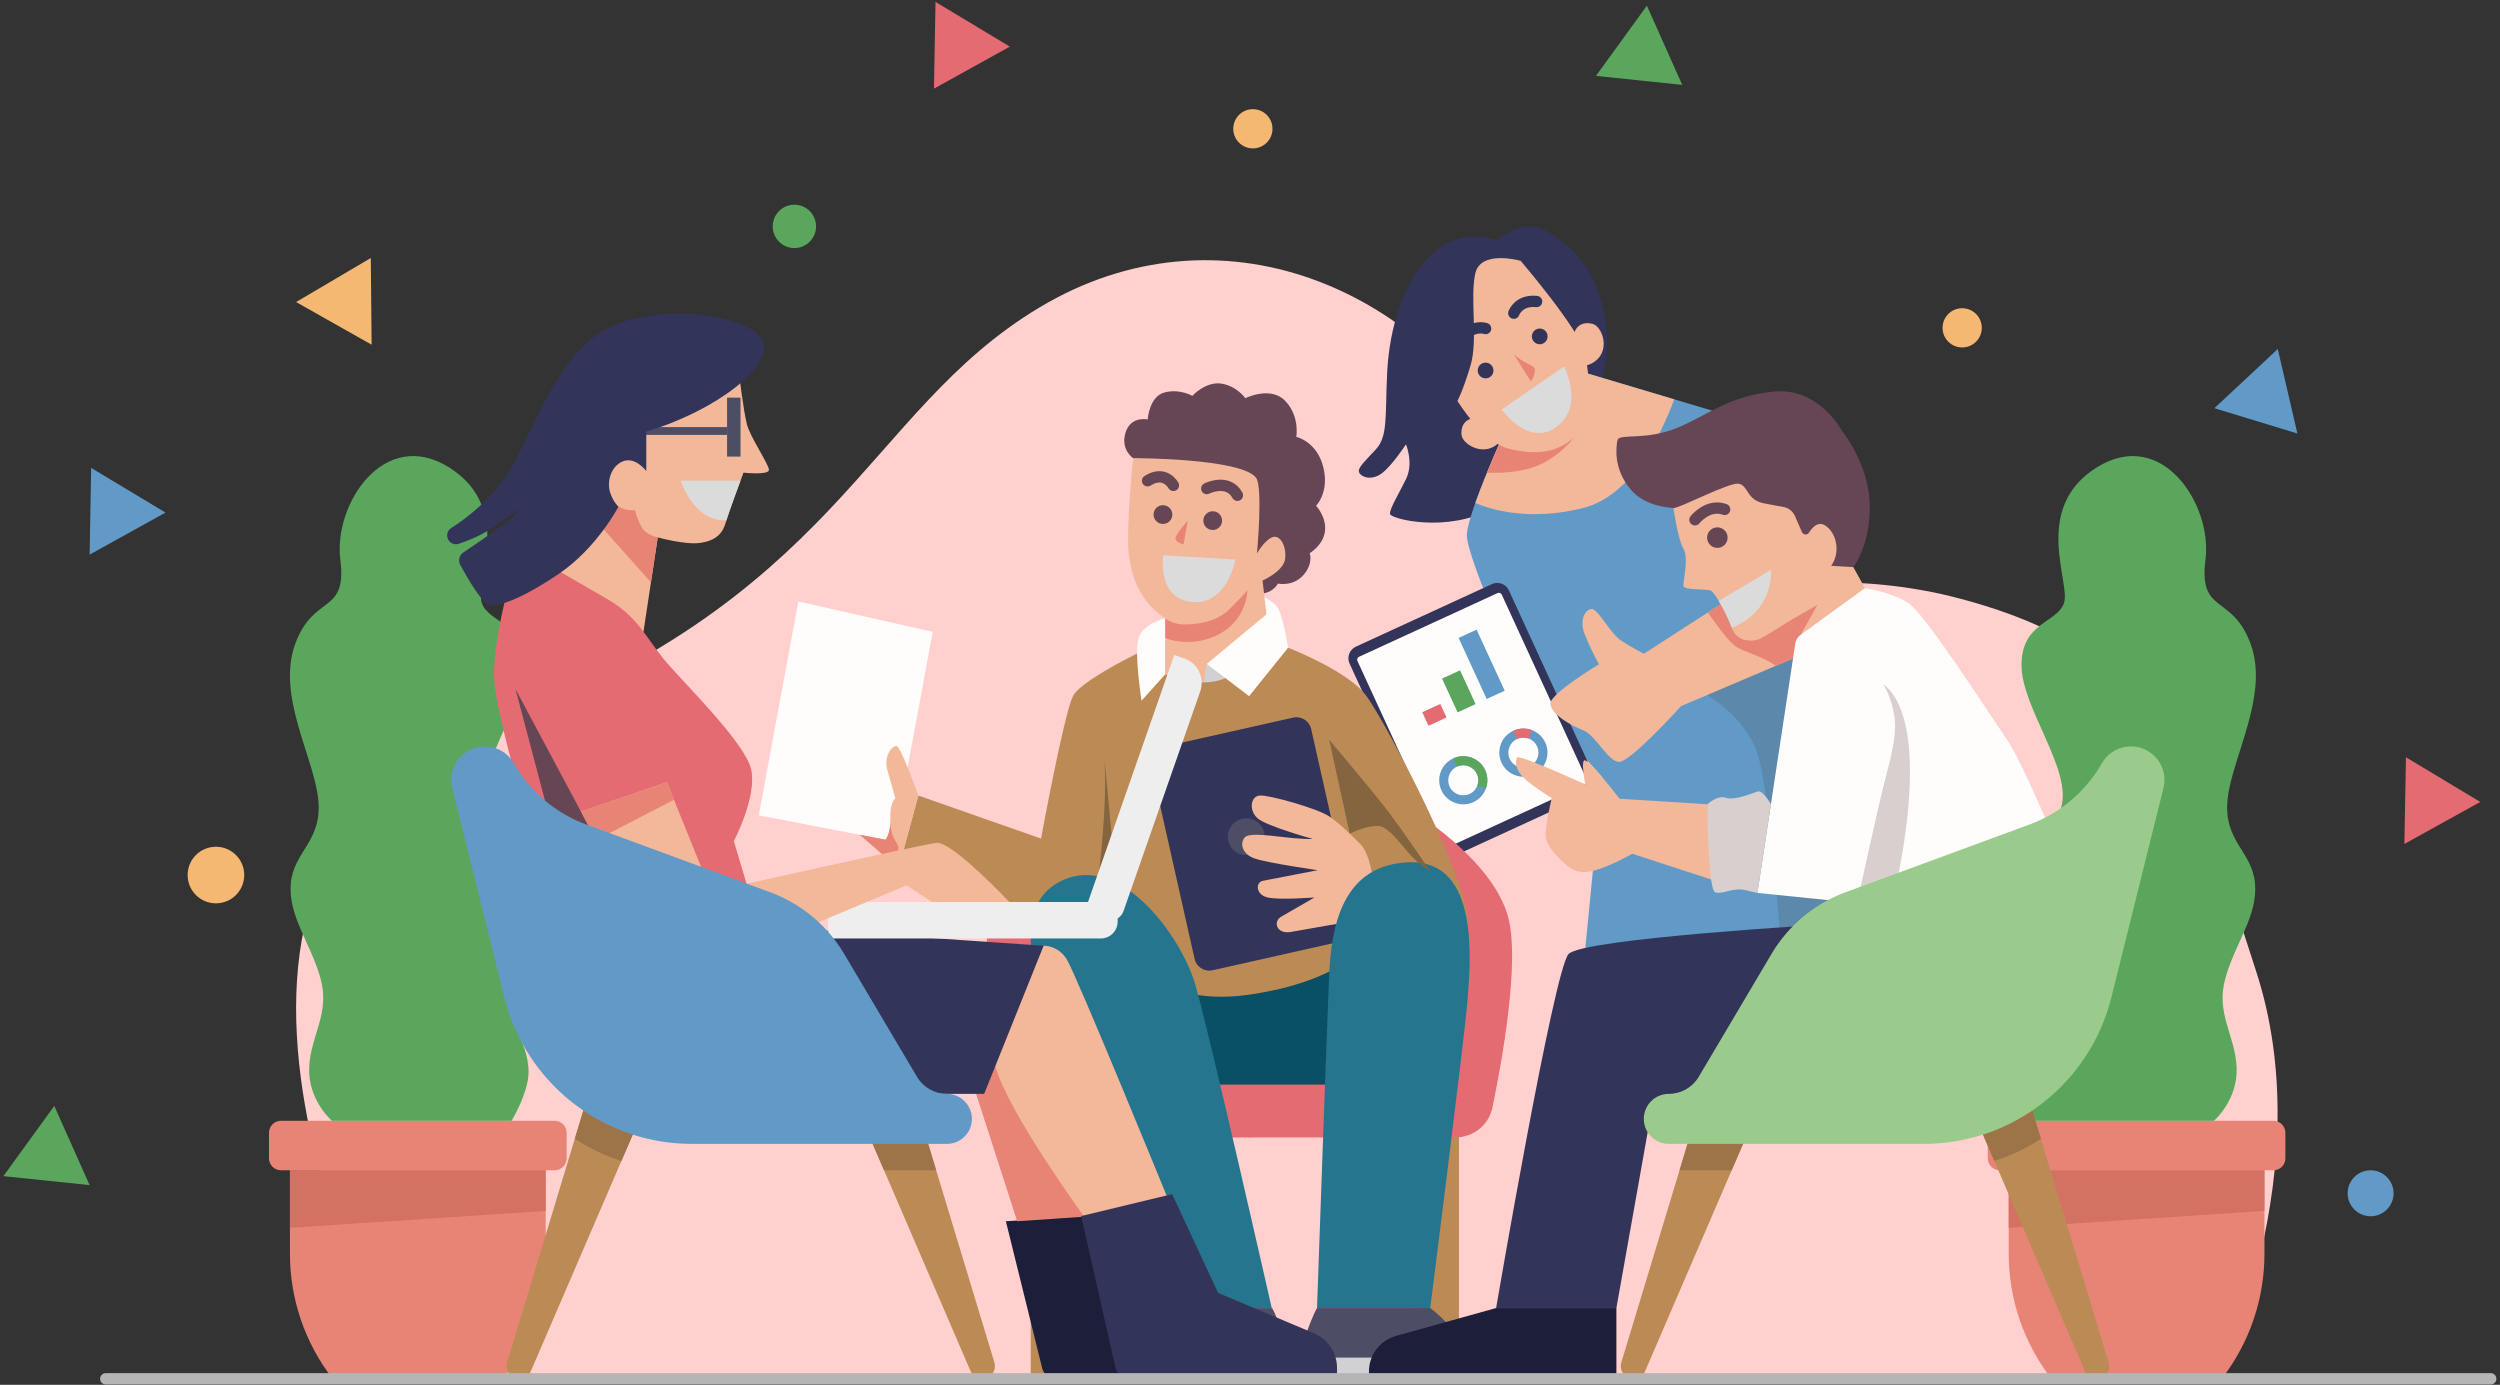 <?xml version="1.0" encoding="UTF-8"?>
<svg width="612px" height="339px" viewBox="0 0 612 339" version="1.1" xmlns="http://www.w3.org/2000/svg" xmlns:xlink="http://www.w3.org/1999/xlink">
    <rect x="0" y="0" width="612" height="339" fill="#333333" stroke="none"/>
    <!-- Generator: Sketch 52.6 (67491) - http://www.bohemiancoding.com/sketch -->
    <title>Group</title>
    <desc>Created with Sketch.</desc>
    <g id="Page-1" stroke="none" stroke-width="1" fill="none" fill-rule="evenodd">
        <g id="Group">
            <path d="M117.5,179.189 C205.671,147.235 211.324,101.063 254.539,75.219 C297.754,49.375 348.526,68.8 373.588,115.712 C398.651,162.624 428.265,132.788 479.962,146.585 C531.658,160.383 536.155,188.538 552.22,237.514 C568.285,286.489 542.934,337.529 542.934,337.529 L97.872,337.529 C97.872,337.529 29.329,211.143 117.5,179.189" id="Fill-2" fill="#FFD0CE"></path>
            <path d="M135.766,286.489 L68.794,286.489 C67.168,286.489 65.85,285.171 65.85,283.544 L65.85,277.309 C65.85,275.682 67.168,274.364 68.794,274.364 L135.766,274.364 C137.392,274.364 138.71,275.682 138.71,277.309 L138.71,283.544 C138.71,285.171 137.392,286.489 135.766,286.489" id="Fill-3" fill="#E88476"></path>
            <path d="M102.28,286.489 L70.977,286.489 L70.977,306.931 C70.977,318.008 74.657,328.771 81.439,337.529 L123.121,337.529 C129.903,328.771 133.583,318.008 133.583,306.931 L133.583,286.489 L102.28,286.489" id="Fill-4" fill="#E88476"></path>
            <polyline id="Fill-5" fill="#D37163" points="133.583 296.42 70.977 300.577 70.977 286.489 133.583 286.489 133.583 296.42"></polyline>
            <path d="M81.236,274.364 C81.236,274.364 75.347,269.283 75.693,261.315 C76.039,253.347 80.875,248.151 78.457,239.49 C76.039,230.83 70.497,224.217 71.189,216.265 C71.882,208.312 79.042,205.946 77.887,195.524 C76.732,185.101 67.725,170.205 72.229,157.733 C76.732,145.262 85.047,150.592 83.314,137.014 C81.582,123.437 94.054,104.43 109.989,114.453 C125.925,124.476 116.225,142.753 117.957,147.645 C119.689,152.537 128.35,152.332 128.35,162.827 C128.35,173.323 115.879,188.425 118.65,197.676 C121.421,206.926 128.004,209 128.35,219.395 C128.696,229.79 125.579,233.255 124.193,241.049 C122.807,248.844 129.389,254.156 129.389,262.47 C129.389,267.494 125.232,274.364 125.232,274.364 L81.236,274.364" id="Fill-6" fill="#5AA65C"></path>
            <path d="M556.52,286.489 L489.549,286.489 C487.923,286.489 486.604,285.171 486.604,283.544 L486.604,277.309 C486.604,275.682 487.923,274.364 489.549,274.364 L556.52,274.364 C558.147,274.364 559.465,275.682 559.465,277.309 L559.465,283.544 C559.465,285.171 558.147,286.489 556.52,286.489" id="Fill-7" fill="#E88476"></path>
            <path d="M523.035,286.489 L491.732,286.489 L491.732,306.931 C491.732,318.008 495.412,328.771 502.194,337.529 L543.876,337.529 C550.658,328.771 554.338,318.008 554.338,306.931 L554.338,286.489 L523.035,286.489" id="Fill-8" fill="#E88476"></path>
            <polyline id="Fill-9" fill="#D37163" points="554.338 296.42 491.732 300.577 491.732 286.489 554.338 286.489 554.338 296.42"></polyline>
            <path d="M541.982,274.364 C541.982,274.364 547.871,269.283 547.525,261.315 C547.178,253.347 542.343,248.151 544.761,239.49 C547.178,230.83 552.721,224.217 552.028,216.265 C551.335,208.312 544.176,205.946 545.331,195.524 C546.485,185.101 555.493,170.205 550.989,157.733 C546.485,145.262 538.171,150.592 539.903,137.014 C541.635,123.437 529.164,104.43 513.228,114.453 C497.293,124.476 506.993,142.753 505.261,147.645 C503.528,152.537 494.868,152.332 494.868,162.827 C494.868,173.323 507.339,188.425 504.568,197.676 C501.796,206.926 495.214,209 494.868,219.395 C494.521,229.79 497.639,233.255 499.025,241.049 C500.411,248.844 493.828,254.156 493.828,262.47 C493.829,267.494 497.986,274.364 497.986,274.364 L541.982,274.364" id="Fill-10" fill="#5AA65C"></path>
            <path d="M391.425,94.222 C391.425,94.222 395.582,86.6 392.002,73.667 C388.423,60.734 378.145,55.537 374.45,55.422 C370.755,55.306 366.251,58.886 366.251,58.886 C366.251,58.886 358.283,55.306 350.893,61.888 C343.503,68.471 340.096,80.48 339.576,91.219 C339.057,101.959 339.807,106.754 336.805,110.015 C333.803,113.275 332.186,114.636 332.763,115.746 C333.341,116.855 335.881,117.754 338.422,115.746 C340.962,113.737 344.181,108.772 344.181,108.772 C344.181,108.772 346.129,113.363 344.181,117.303 C342.232,121.243 340.154,124.604 340.269,125.81 C340.385,127.017 354.242,130.621 365.558,124.373 C376.875,118.125 391.425,94.222 391.425,94.222" id="Fill-11" fill="#33345A"></path>
            <path d="M361.155,102.305 C361.155,102.305 357.504,102.305 357.764,106.376 C357.926,108.919 363.949,112.33 367.395,107.794 C370.841,103.258 361.155,102.305 361.155,102.305" id="Fill-12" fill="#F3B799"></path>
            <path d="M385.251,81.901 C385.251,81.901 385.887,78.307 389.85,79.272 C392.326,79.875 394.635,86.4 389.568,89.003 C384.5,91.606 385.251,81.901 385.251,81.901" id="Fill-13" fill="#F3B799"></path>
            <path d="M368.099,106.221 C368.099,106.221 359.554,124.997 359.092,130.684 C358.63,136.37 374.566,170.32 374.566,170.32 L392.189,190.219 L387.509,237.989 L461.293,237.989 C461.293,237.989 444.922,179.037 444.922,160.706 C444.922,142.375 427.173,102.921 427.173,102.921 L382.88,89.718 L368.099,106.221" id="Fill-14" fill="#619AC6"></path>
            <path d="M412.225,167.26 C412.225,167.26 425.529,172.176 429.981,183.794 C433.472,192.902 436.461,238.682 436.461,238.682 L480.341,220.346 L447.479,153.293 L412.225,167.26" id="Fill-15" fill="#5B88AB"></path>
            <path d="M387.509,124.373 C399.208,121.458 406.378,107.059 409.866,97.762 L382.88,89.718 L368.099,106.221 C368.099,106.221 363.82,115.625 361.155,123.138 C365.088,124.8 374.439,127.63 387.509,124.373" id="Fill-16" fill="#F3B799"></path>
            <path d="M375.614,97.83 L368.099,106.221 C368.099,106.221 366.121,110.569 364.018,115.712 C368.989,115.899 374.443,115.354 378.549,112.929 C388.423,107.097 387.335,100.512 387.335,100.512 L375.614,97.83" id="Fill-17" fill="#E88476"></path>
            <path d="M372.256,63.852 C372.256,63.852 362.556,61.08 361.17,66.854 C359.785,72.628 361.863,83.136 360.016,89.372 C358.168,95.607 356.782,98.148 356.782,98.148 C356.782,98.148 362.902,108.194 369.254,109.811 C375.605,111.428 381.379,111.081 385.651,106.693 C389.924,102.305 389.231,92.028 387.961,86.369 C386.69,80.711 372.256,63.852 372.256,63.852" id="Fill-18" fill="#F3B799"></path>
            <path d="M370.582,86.658 C370.582,86.658 374.566,93.298 374.796,93.298 C375.027,93.298 376.014,90.988 375.694,90.18 C375.374,89.372 372.718,88.852 370.582,86.658" id="Fill-19" fill="#E88476"></path>
            <path d="M367.637,100.226 L382.88,89.718 C382.88,89.718 387.961,99.418 381.032,104.499 C374.104,109.58 367.637,100.226 367.637,100.226" id="Fill-20" fill="#DBDBDB"></path>
            <path d="M365.599,90.7 C365.599,91.763 364.737,92.625 363.673,92.625 C362.61,92.625 361.748,91.763 361.748,90.7 C361.748,89.636 362.61,88.774 363.673,88.774 C364.737,88.774 365.599,89.636 365.599,90.7" id="Fill-21" fill="#33345A"></path>
            <path d="M378.85,82.351 C378.85,83.415 377.988,84.277 376.924,84.277 C375.861,84.277 374.999,83.415 374.999,82.351 C374.999,81.288 375.861,80.426 376.924,80.426 C377.988,80.426 378.85,81.288 378.85,82.351" id="Fill-22" fill="#33345A"></path>
            <path d="M370.582,76.669 C370.582,76.669 371.713,73.357 376.157,73.811 M363.673,80.426 C363.673,80.426 361.353,79.614 359.082,81.519" id="Stroke-23" stroke="#33345A" stroke-width="2.771" stroke-linecap="round"></path>
            <path d="M388.876,194.408 L355.55,209.731 C353.984,210.451 352.13,209.766 351.41,208.199 L330.373,162.446 C329.653,160.88 330.338,159.027 331.904,158.306 L365.231,142.983 C366.797,142.263 368.65,142.949 369.37,144.515 L390.408,190.268 C391.128,191.834 390.442,193.688 388.876,194.408" id="Fill-24" fill="#33345A"></path>
            <path d="M388.094,191.933 L354.18,207.527 C353.791,207.706 353.331,207.536 353.152,207.147 L332.305,161.81 C332.126,161.421 332.297,160.96 332.686,160.781 L366.6,145.187 C366.989,145.008 367.45,145.179 367.629,145.568 L388.475,190.905 C388.654,191.294 388.484,191.754 388.094,191.933" id="Fill-25" fill="#FFFCFC"></path>
            <polyline id="Fill-26" fill="#E36B71" points="354.098 175.639 349.692 177.666 348.171 174.358 352.577 172.332 354.098 175.639"></polyline>
            <polyline id="Fill-27" fill="#5AA65C" points="361.223 172.363 356.816 174.39 353.016 166.124 357.423 164.098 361.223 172.363"></polyline>
            <polyline id="Fill-28" fill="#619AC6" points="368.348 169.087 363.941 171.114 357.066 156.16 361.472 154.134 368.348 169.087"></polyline>
            <path d="M359.754,194.356 C357.904,195.206 355.716,194.397 354.866,192.548 C354.016,190.698 354.826,188.51 356.675,187.66 C358.524,186.81 360.712,187.62 361.562,189.469 C362.412,191.318 361.603,193.506 359.754,194.356 Z M355.752,185.654 C352.795,187.013 351.5,190.513 352.859,193.47 C354.219,196.427 357.719,197.723 360.676,196.363 C363.633,195.003 364.929,191.503 363.569,188.546 C362.209,185.589 358.709,184.294 355.752,185.654 Z" id="Fill-29" fill="#619AC6"></path>
            <path d="M355.752,185.654 L356.675,187.66 C358.524,186.81 360.712,187.62 361.562,189.469 C361.987,190.393 361.997,191.402 361.67,192.287 L363.741,193.053 C364.265,191.639 364.249,190.025 363.569,188.546 C362.209,185.589 358.709,184.294 355.752,185.654" id="Fill-30" fill="#5AA65C"></path>
            <path d="M374.468,187.59 C372.619,188.441 370.431,187.631 369.581,185.782 C368.73,183.933 369.54,181.744 371.389,180.894 C373.238,180.044 375.427,180.854 376.277,182.703 C377.127,184.552 376.317,186.74 374.468,187.59 Z M370.467,178.888 C367.509,180.247 366.214,183.747 367.574,186.704 C368.934,189.662 372.433,190.957 375.391,189.597 C378.348,188.237 379.643,184.737 378.283,181.78 C376.924,178.823 373.424,177.528 370.467,178.888 Z" id="Fill-31" fill="#619AC6"></path>
            <path d="M370.467,178.888 L371.389,180.894 C372.314,180.469 373.323,180.459 374.208,180.786 L374.974,178.715 C373.559,178.192 371.945,178.208 370.467,178.888" id="Fill-32" fill="#E36B71"></path>
            <path d="M431.957,140.989 L402.402,160.043 C402.402,160.043 399.425,158.466 396.868,156.83 C394.312,155.193 391.194,149.073 389.693,149.073 C388.192,149.073 386.46,151.581 387.961,155.35 C389.462,159.119 391.425,162.624 391.425,162.624 C391.425,162.624 379.3,169.839 379.531,172.332 C379.762,174.824 384.287,177.48 387.509,178.75 C390.732,180.02 393.504,186.315 396.275,186.517 C399.046,186.718 411.518,172.861 411.518,172.861 L444.922,158.657 L431.957,140.989" id="Fill-33" fill="#F3B799"></path>
            <path d="M431.957,140.989 L418.081,149.935 C419.651,152.2 422.89,156.714 424.682,158.08 C426.695,159.614 431.489,160.596 434.713,162.998 L444.922,158.657 L431.957,140.989" id="Fill-34" fill="#E88476"></path>
            <polygon id="Fill-35" fill="#BC8B55" points="252.323 337.529 264.341 337.529 264.341 258.89 252.323 258.89"></polygon>
            <polygon id="Fill-36" fill="#BC8B55" points="345.136 337.529 357.154 337.529 357.154 258.89 345.136 258.89"></polygon>
            <path d="M344.348,197.599 C344.348,197.599 365.596,209.985 369.291,224.885 C371.984,235.743 367.809,259.199 365.345,271.127 C364.468,275.375 360.723,278.41 356.385,278.41 L305.374,278.41 L344.348,197.599" id="Fill-37" fill="#E36B71"></path>
            <path d="M267.27,197.599 C267.27,197.599 246.022,209.985 242.327,224.885 C239.634,235.743 243.81,259.199 246.273,271.127 C247.15,275.375 250.896,278.41 255.233,278.41 L306.244,278.41 L267.27,197.599" id="Fill-38" fill="#E36B71"></path>
            <polygon id="Fill-39" fill="#E36B71" points="263.977 278.41 344.348 278.41 344.348 259.646 263.977 259.646"></polygon>
            <path d="M314.517,337.529 C314.517,337.529 316.942,334.238 314.517,327.656 C312.092,321.074 311.399,320.208 311.399,320.208 L283.685,320.208 C283.685,320.208 277.969,324.365 276.41,328.869 C274.851,333.372 276.41,337.529 276.41,337.529 L314.517,337.529" id="Fill-40" fill="#4D4D66"></path>
            <path d="M314.517,337.529 L276.41,337.529 C276.41,337.529 275.578,335.296 275.743,332.333 L315.561,332.333 C315.783,335.791 314.517,337.529 314.517,337.529" id="Fill-41" fill="#D1D0D2"></path>
            <polyline id="Fill-42" fill="#FFFCFC" points="221.078 193.883 228.334 154.681 195.442 147.235 185.742 199.599 219.172 206.029 221.078 193.883"></polyline>
            <polyline id="Fill-43" fill="#0A5065" points="291.773 265.508 332.454 265.508 332.454 233.2 268.711 233.2 291.773 265.508"></polyline>
            <path d="M285.256,156.642 C285.256,156.642 264.918,165.843 262.658,170.423 C260.397,175.003 254.849,205.285 254.849,205.285 L224.811,194.749 L219.172,215.535 L269.404,230.07 C269.404,230.07 281.183,246.96 305.433,243.545 C329.683,240.131 335.226,230.07 335.226,230.07 C335.226,230.07 357.397,235.281 359.129,226.62 C360.861,217.96 339.729,177.622 334.533,170.423 C329.336,163.224 310.802,156.815 310.802,156.815 L285.256,156.642" id="Fill-44" fill="#BC8B55"></path>
            <path d="M270.27,185.049 C270.27,185.049 274.601,226.794 273.735,233.895 C272.869,240.997 265.94,235.454 265.94,235.454 C265.94,235.454 271.829,201.678 270.27,185.049" id="Fill-45" fill="#85653F"></path>
            <path d="M277.372,112.149 C277.372,112.149 274.254,110.071 275.525,105.913 C276.795,101.756 280.952,102.68 280.952,102.68 C280.952,102.68 281.298,97.137 284.994,96.098 C288.689,95.059 291.877,96.9 291.877,96.9 C291.877,96.9 295.155,93.327 298.966,93.904 C302.777,94.481 304.855,97.484 304.855,97.484 C304.855,97.484 311.068,94.366 314.659,98.177 C318.251,101.987 317.327,106.953 317.327,106.953 C317.327,106.953 322.292,107.992 323.909,114.228 C325.526,120.463 322.177,123.812 322.177,123.812 C322.177,123.812 324.791,126.584 324.35,130.048 C323.909,133.512 320.611,135.416 320.611,135.416 C320.611,135.416 321.599,137.9 319.059,140.787 C316.518,143.674 312.823,142.866 312.823,142.866 C312.823,142.866 311.431,145.815 307.165,145.291 C301.424,144.586 277.372,112.149 277.372,112.149" id="Fill-46" fill="#664555"></path>
            <path d="M277.372,112.149 C277.372,112.149 275.64,129.644 276.333,135.533 C277.026,141.422 278.585,144.367 280.663,147.138 C282.742,149.91 285.256,151.361 285.256,151.361 L285.256,165.053 C285.256,165.053 291.749,168.94 299.024,165.996 C306.299,163.051 310.802,156.815 310.802,156.815 L309.07,142.115 C309.07,142.115 314.267,139.863 314.613,136.745 C314.96,133.628 313.302,130.683 311.359,131.549 C309.417,132.415 307.708,135.48 307.708,135.48 C307.708,135.48 309.199,119.362 307.511,116.999 C304.047,112.149 277.372,112.149 277.372,112.149" id="Fill-47" fill="#F3B799"></path>
            <path d="M285.256,165.053 L279.451,171.538 C279.451,171.538 277.746,160.626 278.598,156.642 C279.451,152.658 285.256,151.361 285.256,151.361 L285.256,165.053" id="Fill-48" fill="#FFFCFC"></path>
            <path d="M295.414,162.531 L294.693,167.032 C294.693,167.032 299.554,167.148 301.569,164.782 C303.585,162.416 295.414,162.531 295.414,162.531" id="Fill-49" fill="#D1D0D2"></path>
            <path d="M295.414,162.531 L305.779,170.423 L315.334,158.552 C315.334,158.552 313.92,149.54 312.361,148.155 C310.802,146.769 309.554,146.223 309.554,146.223 L310.044,150.375 L295.414,162.531" id="Fill-50" fill="#FFFCFC"></path>
            <path d="M328.843,230.331 L296.845,237.52 C294.854,237.967 292.877,236.716 292.43,234.725 L281.768,187.274 C281.321,185.283 282.572,183.306 284.563,182.859 L316.561,175.669 C318.552,175.222 320.529,176.473 320.976,178.464 L331.638,225.915 C332.085,227.906 330.834,229.883 328.843,230.331" id="Fill-51" fill="#33345A"></path>
            <path d="M309.59,204.825 C309.59,207.312 307.574,209.329 305.086,209.329 C302.599,209.329 300.583,207.312 300.583,204.825 C300.583,202.338 302.599,200.322 305.086,200.322 C307.574,200.322 309.59,202.338 309.59,204.825" id="Fill-52" fill="#4D4D66"></path>
            <path d="M333.262,206.874 C333.262,206.874 328.339,201.793 325.373,199.83 C322.408,197.867 310.514,194.518 308.32,194.749 C306.126,194.98 305.664,198.388 307.858,200.322 C310.052,202.255 321.368,205.373 321.368,205.373 C321.368,205.373 320.156,205.488 316.259,205.142 C312.361,204.795 305.952,203.67 304.74,204.969 C303.527,206.268 303.874,209.039 307.165,210.165 C310.456,211.291 322.581,213.023 322.581,213.023 C322.581,213.023 310.976,215.275 309.157,215.621 C307.338,215.968 307.338,218.999 310.283,219.692 C313.227,220.385 321.801,219.692 321.801,219.692 C321.801,219.692 315.717,223.205 313.633,224.408 C311.549,225.611 312.525,228.732 315.951,228.152 C319.376,227.573 325.439,226.447 327.777,226.101 C330.116,225.754 334.879,224.022 335.832,222.117 C336.784,220.211 336.323,210.685 333.262,206.874" id="Fill-53" fill="#F3B799"></path>
            <path d="M322.408,320.208 C322.408,320.208 324.874,250.23 325.373,238.797 C325.872,227.365 328.297,211.43 345.272,211.083 C362.247,210.737 360.023,235.333 359.23,245.033 C358.436,254.733 350.122,320.208 350.122,320.208 L322.408,320.208" id="Fill-54" fill="#26758E"></path>
            <path d="M311.322,320.208 C311.322,320.208 296.132,253.151 292.615,241.049 C289.098,228.948 273.563,207.484 258.65,216.265 C243.736,225.045 259.242,256.128 263.977,267.209 C268.711,278.29 288.236,320.208 288.236,320.208 L311.322,320.208" id="Fill-55" fill="#26758E"></path>
            <path d="M330.408,204.068 C330.408,204.068 336.265,201.199 338.69,202.564 C341.115,203.929 343.193,207.047 345.445,209.472 C347.697,211.897 350.171,213.325 350.171,213.325 C350.171,213.325 343.794,203.929 340.289,199.253 C336.784,194.576 325.373,181.065 325.373,181.065 L330.408,204.068" id="Fill-56" fill="#85653F"></path>
            <path d="M294.578,156.705 C305.374,153.974 305.374,144.489 305.374,144.489 C305.374,144.489 303.094,147.138 300.746,149.35 C298.398,151.562 295.127,152.594 291.056,152.854 C286.986,153.114 285.256,151.361 285.256,151.361 L285.256,156.209 C286.992,156.945 290.935,157.627 294.578,156.705" id="Fill-57" fill="#E88476"></path>
            <path d="M290.767,127.45 L289.728,133.281 C289.728,133.281 287.65,132.762 287.765,131.722 C287.88,130.683 290.767,127.45 290.767,127.45" id="Fill-58" fill="#E88476"></path>
            <path d="M284.763,135.937 L302.43,136.976 C302.43,136.976 300.467,148.178 291.807,147.369 C283.146,146.561 284.763,135.937 284.763,135.937" id="Fill-59" fill="#DBDBDB"></path>
            <path d="M287.245,118.818 C287.245,118.818 285.167,114.989 280.923,117.692 M295.414,119.597 C295.414,119.597 300.583,116.999 302.921,121.243" id="Stroke-60" stroke="#664555" stroke-width="2.771" stroke-linecap="round"></path>
            <path d="M286.986,125.963 C286.986,127.23 285.958,128.258 284.69,128.258 C283.423,128.258 282.395,127.23 282.395,125.963 C282.395,124.695 283.423,123.668 284.69,123.668 C285.958,123.668 286.986,124.695 286.986,125.963" id="Fill-61" fill="#664555"></path>
            <path d="M299.168,127.45 C299.168,128.717 298.14,129.745 296.873,129.745 C295.605,129.745 294.578,128.717 294.578,127.45 C294.578,126.182 295.605,125.155 296.873,125.155 C298.14,125.155 299.168,126.182 299.168,127.45" id="Fill-62" fill="#664555"></path>
            <path d="M224.811,194.749 C224.811,194.749 220.529,182.624 219.418,182.624 C218.306,182.624 216.228,185.222 217.267,188.687 C218.306,192.151 219.172,195.442 219.172,195.442 C219.172,195.442 217.787,196.541 217.96,200.322 C218.133,204.103 216.75,205.563 216.75,205.563 L210.487,204.359 L219.976,212.573 L224.811,194.749" id="Fill-63" fill="#F3B799"></path>
            <path d="M217.972,200.811 C217.972,200.811 217.962,200.808 217.959,200.807 C217.993,204.21 216.75,205.563 216.75,205.563 L210.487,204.359 L216.7,209.737 C218.346,209.632 219.447,208.85 219.807,208.202 C220.385,207.163 219.23,206.354 218.537,204.507 C217.844,202.659 217.972,200.811 217.972,200.811" id="Fill-64" fill="#E88476"></path>
            <path d="M319.29,337.529 C319.29,337.529 316.865,334.238 319.29,327.656 C321.715,321.074 322.408,320.208 322.408,320.208 L350.122,320.208 C350.122,320.208 355.838,324.365 357.397,328.869 C358.956,333.372 357.397,337.529 357.397,337.529 L319.29,337.529" id="Fill-65" fill="#4D4D66"></path>
            <path d="M319.29,337.529 L357.397,337.529 C357.397,337.529 358.229,335.296 358.064,332.333 L318.246,332.333 C318.024,335.791 319.29,337.529 319.29,337.529" id="Fill-66" fill="#D1D0D2"></path>
            <path d="M265.29,297.69 L246.237,298.96 L255.113,334.895 C255.495,336.442 256.883,337.529 258.477,337.529 L282.727,337.529 L265.29,297.69" id="Fill-67" fill="#1D1E39"></path>
            <polyline id="Fill-68" fill="#E88476" points="237.922 264.605 249.008 298.96 267.632 297.69 241.849 249.768 237.922 264.605"></polyline>
            <path d="M144.041,267.782 L124.123,333.519 C123.519,335.516 125.013,337.529 127.099,337.529 C128.34,337.529 129.462,336.791 129.954,335.651 L157.205,272.401 L144.041,267.782" id="Fill-69" fill="#BC8B55"></path>
            <path d="M223.508,267.782 L243.425,333.519 C244.03,335.516 242.536,337.529 240.45,337.529 C239.209,337.529 238.086,336.791 237.595,335.651 L210.344,272.401 L223.508,267.782" id="Fill-70" fill="#BC8B55"></path>
            <path d="M225.183,273.311 C223.766,272.59 222.547,271.49 221.709,270.076 L220.894,268.699 L210.344,272.401 L216.414,286.489 L229.031,286.489 C229.079,286.489 229.124,286.476 229.172,286.475 L225.183,273.311" id="Fill-71" fill="#9C7448"></path>
            <path d="M140.711,278.772 C144.229,281.073 148.063,282.906 152.117,284.21 L157.205,272.401 L144.041,267.782 L140.711,278.772" id="Fill-72" fill="#9C7448"></path>
            <path d="M255.475,231.522 C255.475,231.522 258.883,231.326 261.105,234.773 C263.327,238.22 286.076,293.879 286.076,293.879 L265.29,297.69 C265.29,297.69 246.617,272.07 243.656,260.977 C240.694,249.883 255.475,231.522 255.475,231.522" id="Fill-73" fill="#F3B799"></path>
            <path d="M180.924,91.597 C180.924,91.597 182.007,100.535 182.82,103.786 C183.633,107.036 188.237,113.672 188.237,115.027 C188.237,116.381 182.007,115.704 182.007,115.704 C182.007,115.704 178.486,125.049 177.674,127.893 C176.861,130.737 175.1,132.363 171.444,132.904 C167.787,133.446 161.015,131.55 161.015,131.55 L157.494,154.845 L129.323,144.281 L140.971,97.962 L180.924,91.597" id="Fill-74" fill="#F3B799"></path>
            <polygon id="Fill-75" fill="#4D4D66" points="156.166 106.462 177.99 106.462 177.99 104.557 156.166 104.557"></polygon>
            <path d="M157.35,129.434 C156.139,127.758 155.462,124.914 155.462,124.914 C155.462,124.914 153.234,125.092 151.399,124.033 C149.564,122.974 145.305,126.81 145.305,126.81 L159.352,142.552 L161.015,131.55 C161.015,131.55 158.56,131.11 157.35,129.434" id="Fill-76" fill="#E88476"></path>
            <path d="M132.709,137.441 C132.709,137.441 141.558,142.55 148.745,146.7 C155.933,150.849 158.103,155.928 162.369,161.21 C166.636,166.492 182.481,181.729 183.904,188.433 C185.326,195.137 179.637,205.904 179.637,205.904 L184.132,220.937 C184.132,220.937 135.96,210.644 132.303,205.768 C128.646,200.893 122.822,178.885 121.197,168.727 C119.572,158.569 126.208,137.441 126.208,137.441 L132.709,137.441" id="Fill-77" fill="#E36B71"></path>
            <path d="M158.205,105.648 L158.205,115.298 C158.205,115.298 155.462,111.641 152.415,112.961 C149.368,114.282 148.555,118.142 149.368,120.58 C150.18,123.018 151.399,124.033 151.399,124.033 C151.399,124.033 146.117,134.191 136.772,140.489 C127.427,146.786 122.551,148.208 120.114,148.208 C118.291,148.208 114.482,141.624 112.675,138.3 C112.102,137.245 112.417,135.93 113.41,135.255 C115.84,133.607 120.239,130.613 122.653,128.909 C126.107,126.471 127.224,124.643 127.224,124.643 C127.224,124.643 123.466,127.081 119.809,129.62 C117.459,131.252 114.271,132.464 112.292,133.122 C111.256,133.467 110.133,132.981 109.669,131.993 C109.209,131.018 109.538,129.845 110.449,129.268 C113.446,127.369 119.983,122.706 124.448,115.704 C130.407,106.359 136.23,86.45 149.097,80.22 C161.963,73.99 182.82,76.97 186.477,83.064 C190.134,89.159 175.303,100.603 158.205,105.648" id="Fill-78" fill="#33345A"></path>
            <polyline id="Fill-79" fill="#33345A" points="198.43 227.596 255.475 231.522 240.925 267.782 213.903 267.782 198.43 227.596"></polyline>
            <path d="M286.942,292.321 L298.201,316.513 L321.682,326.39 C325.087,327.822 327.301,331.155 327.301,334.848 L327.301,337.529 L276.492,337.529 C274.845,337.529 273.419,336.389 273.056,334.784 L264.67,297.69 L286.942,292.321" id="Fill-80" fill="#33345A"></path>
            <path d="M269.47,229.74 L202.736,229.74 L202.736,220.802 L273.599,220.802 L273.599,225.611 C273.599,227.892 271.75,229.74 269.47,229.74" id="Fill-81" fill="#EEEEEE"></path>
            <path d="M265.467,223.324 L287.462,160.333 L289.95,161.202 C293.237,162.35 294.97,165.944 293.823,169.23 L275.032,223.045 C274.41,224.826 272.462,225.766 270.681,225.144 L265.467,223.324" id="Fill-82" fill="#EEEEEE"></path>
            <path d="M141.851,198.793 L163.25,191.48 L174.085,218.296 C174.085,218.296 225.478,206.742 229.27,206.336 C233.062,205.929 247.084,220.802 247.084,220.802 L228.123,220.802 L221.893,216.739 L163.791,241.049 L141.851,198.793" id="Fill-83" fill="#F3B799"></path>
            <polyline id="Fill-84" fill="#E88476" points="163.25 191.48 141.851 198.793 145.511 205.843 164.99 195.787 163.25 191.48"></polyline>
            <polyline id="Fill-85" fill="#664555" points="141.512 197.371 126.208 168.727 140.023 220.937 151.212 216.053 141.512 197.371"></polyline>
            <path d="M110.708,192.909 L123.445,244.112 C128.693,265.211 147.64,280.022 169.382,280.022 L231.802,280.022 C235.182,280.022 237.922,277.282 237.922,273.902 C237.922,270.522 235.182,267.782 231.802,267.782 C228.796,267.782 226.013,266.196 224.481,263.609 L206.643,233.494 C202.526,226.542 196.138,221.222 188.555,218.43 L143.496,201.837 C136.016,199.083 129.748,193.779 125.793,186.858 C123.468,182.79 118.215,181.492 114.263,184.008 C111.288,185.903 109.856,189.487 110.708,192.909" id="Fill-86" fill="#619AC6"></path>
            <path d="M177.827,127.383 C178.54,125.085 180.279,120.346 181.276,117.663 L166.674,117.663 C166.674,117.663 169.683,127.739 177.827,127.383" id="Fill-87" fill="#DBDBDB"></path>
            <polygon id="Fill-88" fill="#4D4D66" points="177.99 111.774 181.276 111.774 181.276 97.34 177.99 97.34"></polygon>
            <path d="M496.284,267.782 L516.201,333.519 C516.806,335.516 515.312,337.529 513.226,337.529 C511.985,337.529 510.863,336.791 510.371,335.651 L483.12,272.401 L496.284,267.782" id="Fill-89" fill="#BC8B55"></path>
            <path d="M416.817,267.782 L396.9,333.519 C396.295,335.516 397.789,337.529 399.875,337.529 C401.116,337.529 402.239,336.791 402.73,335.651 L429.981,272.401 L416.817,267.782" id="Fill-90" fill="#BC8B55"></path>
            <path d="M415.148,273.311 C416.565,272.59 417.784,271.49 418.622,270.076 L419.437,268.699 L429.987,272.401 L423.917,286.489 L411.3,286.489 C411.252,286.489 411.207,286.476 411.159,286.475 L415.148,273.311" id="Fill-91" fill="#9C7448"></path>
            <path d="M499.62,278.772 C496.102,281.074 492.268,282.906 488.214,284.21 L483.126,272.401 L496.29,267.782 L499.62,278.772" id="Fill-92" fill="#9C7448"></path>
            <path d="M447.479,226.27 C447.479,226.27 387.582,229.727 383.992,233.538 C380.401,237.349 366.251,320.208 366.251,320.208 L395.693,320.208 L404.794,269.056 L439.001,260.622 L447.479,226.27" id="Fill-93" fill="#33345A"></path>
            <path d="M417.984,196.872 L395.693,195.494 C395.693,195.494 371.679,184.293 371.332,185.448 C370.986,186.602 370.865,188.26 372.943,190.338 C375.022,192.417 379.877,195.379 379.877,195.379 C379.877,195.379 377.914,203.231 378.492,205.425 C379.069,207.619 381.494,210.044 383.457,211.776 C385.42,213.508 387.73,214.086 391.656,212.7 C395.582,211.314 399.582,209.005 399.582,209.005 L422.603,216.511 L417.984,196.872" id="Fill-94" fill="#F3B799"></path>
            <path d="M409.67,124.361 C409.67,124.361 410.709,131.982 412.095,134.292 C413.481,136.601 411.98,142.26 412.095,143.414 C412.211,144.569 417.753,144.107 418.793,144.569 C419.832,145.031 422.834,150.458 423.989,153.807 C425.144,157.156 429.186,157.387 431.38,156.117 C433.574,154.847 437.962,152.075 437.962,152.075 L440.964,155.308 L456.553,143.992 L439.347,112.929 L413.365,115.238 L409.67,124.361" id="Fill-95" fill="#F3B799"></path>
            <path d="M448.268,138.507 L453.695,138.831 C453.695,138.831 457.968,133.397 457.708,123.437 C457.448,113.477 450.953,105.509 450.953,105.509 C450.953,105.509 445.301,94.769 434.226,95.852 C423.152,96.935 418.302,101.526 410.594,104.73 C402.886,107.934 396.304,106.029 395.957,107.761 C395.611,109.493 394.927,114.743 399.162,119.8 C402.566,123.865 408.227,124.245 409.67,124.361 C411.114,124.476 423.152,118.067 425.577,118.414 C428.002,118.76 427.482,122.311 431.639,123.177 C433.622,123.59 435.289,123.885 436.491,124.081 C437.8,124.293 438.901,125.159 439.429,126.376 L441.101,130.236 C441.418,130.968 442.429,131.053 442.851,130.376 C443.701,129.014 445.095,127.551 446.796,128.634 C449.654,130.452 450.606,135.302 448.268,138.507" id="Fill-96" fill="#664555"></path>
            <path d="M456.553,143.992 C456.553,143.992 463.078,144.916 467.235,147.687 C471.392,150.458 486.808,174.535 491.138,180.771 C495.469,187.007 505.342,211.43 505.342,211.43 L447.479,220.346 L430.225,218.589 L439.483,157.566 C439.618,156.676 440.105,155.877 440.835,155.35 L456.553,143.992" id="Fill-97" fill="#FFFCFC"></path>
            <path d="M433.52,196.872 C433.52,196.872 431.527,193.306 430.225,193.762 C428.923,194.217 424.567,196.023 422.488,195.297 C420.409,194.57 417.984,196.872 417.984,196.872 C417.984,196.872 417.984,218.012 419.948,218.474 C421.911,218.936 424.22,217.203 427.223,217.896 C430.225,218.589 430.225,218.589 430.225,218.589 L433.52,196.872" id="Fill-98" fill="#D9CFCE"></path>
            <path d="M396.868,196.071 C396.868,196.071 389,185.679 387.845,186.14 C386.69,186.602 388.885,196.071 388.885,196.071 L396.868,196.071" id="Fill-99" fill="#F3B799"></path>
            <path d="M395.693,320.208 L395.693,337.529 L335.121,337.529 L335.121,335.74 C335.121,331.679 337.829,328.115 341.741,327.027 L366.251,320.208 L395.693,320.208" id="Fill-100" fill="#1D1E39"></path>
            <polyline id="Fill-101" fill="#E88476" points="437.962 152.075 444.922 148.057 440.835 155.35 437.962 152.075"></polyline>
            <path d="M423.944,153.683 C434.413,149.52 433.574,139.488 433.574,139.488 L420.757,147.091 C421.929,149.034 423.243,151.695 423.944,153.683" id="Fill-102" fill="#DBDBDB"></path>
            <path d="M422.921,131.607 C422.921,132.994 421.797,134.119 420.409,134.119 C419.022,134.119 417.898,132.994 417.898,131.607 C417.898,130.22 419.022,129.095 420.409,129.095 C421.797,129.095 422.921,130.22 422.921,131.607" id="Fill-103" fill="#664555"></path>
            <path d="M414.924,127.248 C414.924,127.248 418.1,123.206 422.199,124.707" id="Stroke-104" stroke="#664555" stroke-width="2.771" stroke-linecap="round"></path>
            <path d="M460.999,167.433 C460.999,167.433 463.078,170.551 463.771,175.574 C464.463,180.598 462.385,187.18 460.999,192.723 C459.613,198.265 455.024,219.184 455.024,219.184 L463.908,217.815 C463.908,217.815 473.817,177.307 460.999,167.433" id="Fill-105" fill="#D9CFCE"></path>
            <path d="M529.617,192.909 L516.88,244.112 C511.632,265.211 492.685,280.022 470.942,280.022 L408.523,280.022 C405.143,280.022 402.402,277.282 402.402,273.902 C402.402,270.522 405.143,267.782 408.523,267.782 C411.529,267.782 414.312,266.196 415.844,263.609 L433.682,233.494 C437.799,226.542 444.187,221.222 451.769,218.43 L496.829,201.837 C504.309,199.083 510.577,193.779 514.532,186.858 C516.856,182.79 522.11,181.492 526.062,184.008 C529.037,185.903 530.469,189.487 529.617,192.909" id="Fill-106" fill="#9ACB8C"></path>
            <path d="M25.888,337.529 L609.734,337.529" id="Stroke-107" stroke="#B5B5B5" stroke-width="2.771" stroke-linecap="round"></path>
            <polyline id="Fill-108" fill="#F4B873" points="72.486 73.94 90.773 63.153 90.971 84.384 72.486 73.94"></polyline>
            <polyline id="Fill-109" fill="#5AA65C" points="403.157 1.391 411.811 20.778 390.694 18.579 403.157 1.391"></polyline>
            <polyline id="Fill-110" fill="#5AA65C" points="13.288 270.733 21.942 290.12 0.824 287.921 13.288 270.733"></polyline>
            <polyline id="Fill-111" fill="#E36B71" points="588.595 206.601 588.972 185.374 607.167 196.313 588.595 206.601"></polyline>
            <polyline id="Fill-112" fill="#E36B71" points="228.636 21.699 229.013 0.471 247.208 11.41 228.636 21.699"></polyline>
            <polyline id="Fill-113" fill="#619AC6" points="21.942 135.769 22.318 114.541 40.514 125.48 21.942 135.769"></polyline>
            <polyline id="Fill-114" fill="#619AC6" points="542.086 99.929 557.6 85.434 562.396 106.117 542.086 99.929"></polyline>
            <path d="M485.144,80.254 C485.144,82.906 482.994,85.056 480.341,85.056 C477.689,85.056 475.539,82.906 475.539,80.254 C475.539,77.602 477.689,75.452 480.341,75.452 C482.994,75.452 485.144,77.602 485.144,80.254" id="Fill-115" fill="#F4B873"></path>
            <path d="M311.505,31.525 C311.505,34.177 309.355,36.327 306.703,36.327 C304.051,36.327 301.901,34.177 301.901,31.525 C301.901,28.873 304.051,26.722 306.703,26.722 C309.355,26.722 311.505,28.873 311.505,31.525" id="Fill-116" fill="#F4B873"></path>
            <path d="M59.789,214.21 C59.789,218.037 56.687,221.139 52.86,221.139 C49.033,221.139 45.931,218.037 45.931,214.21 C45.931,210.384 49.033,207.282 52.86,207.282 C56.687,207.282 59.789,210.384 59.789,214.21" id="Fill-117" fill="#F4B873"></path>
            <path d="M199.775,55.419 C199.775,58.35 197.399,60.727 194.467,60.727 C191.536,60.727 189.16,58.35 189.16,55.419 C189.16,52.488 191.536,50.112 194.467,50.112 C197.399,50.112 199.775,52.488 199.775,55.419" id="Fill-118" fill="#5AA65C"></path>
            <path d="M585.947,292.113 C585.947,295.219 583.43,297.737 580.324,297.737 C577.218,297.737 574.7,295.219 574.7,292.113 C574.7,289.007 577.218,286.489 580.324,286.489 C583.43,286.489 585.947,289.007 585.947,292.113" id="Fill-119" fill="#619AC6"></path>
        </g>
    </g>
</svg>